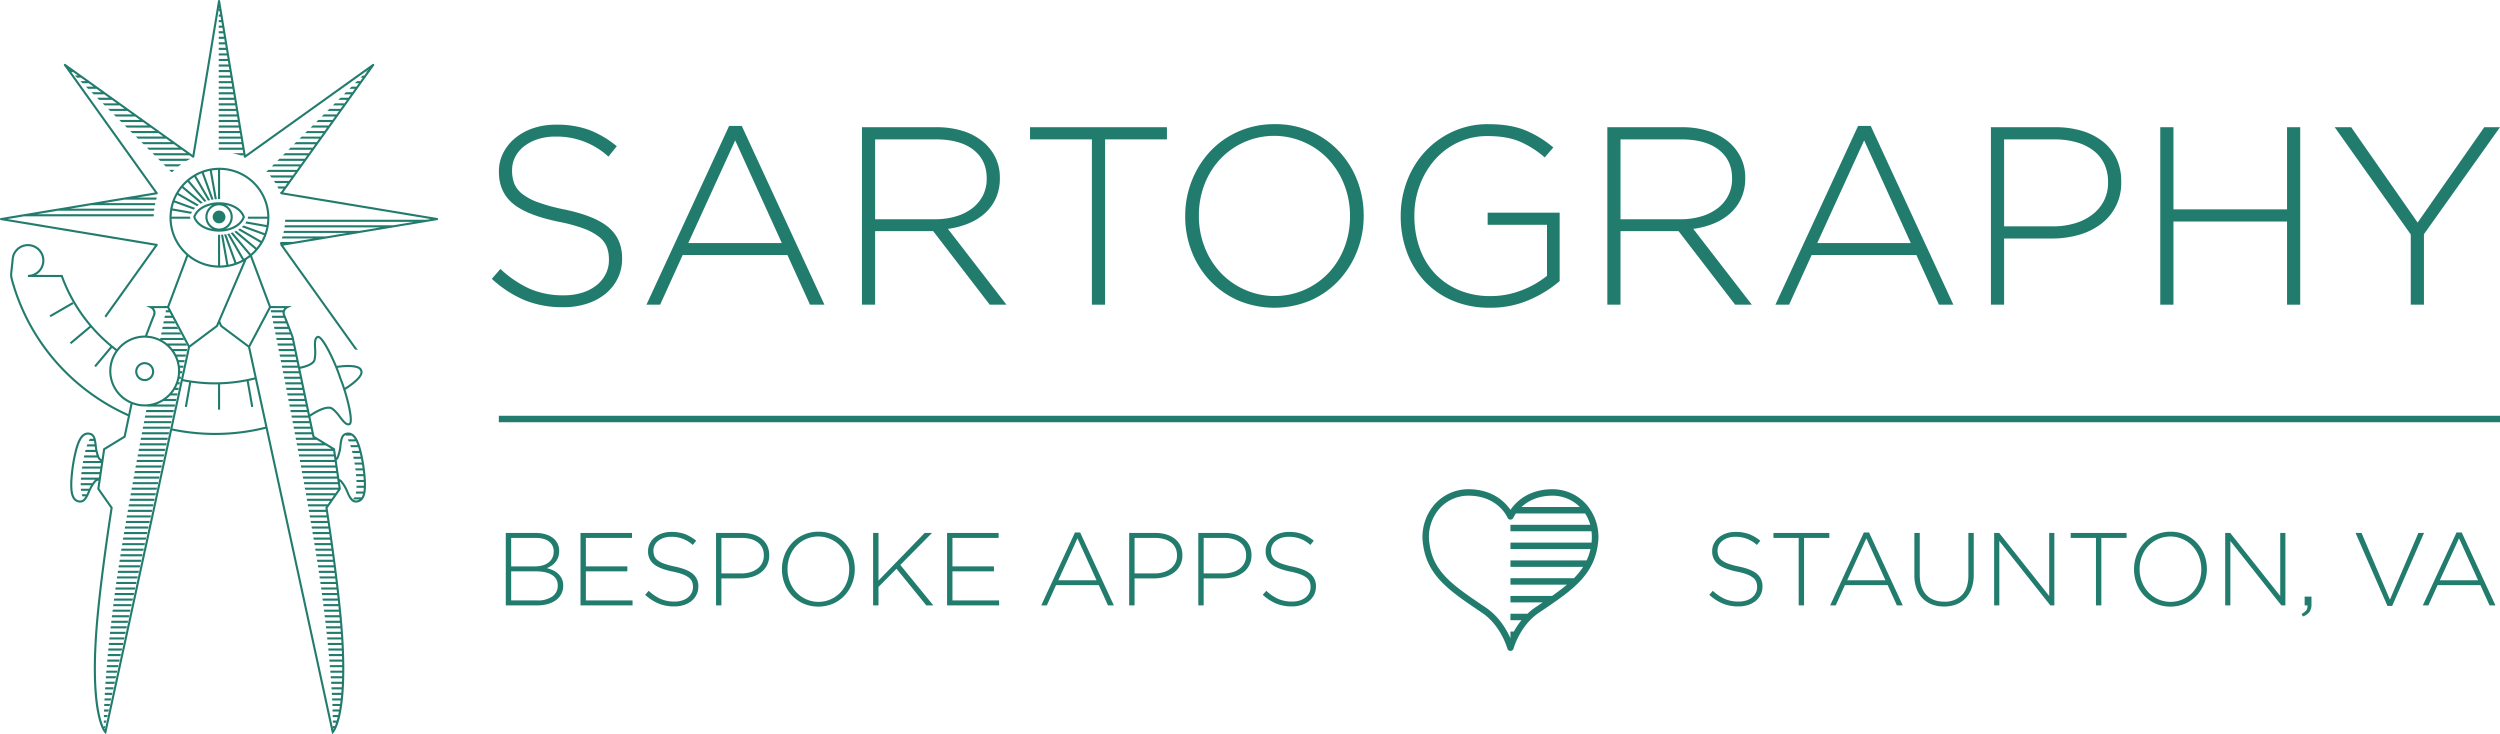 <svg xmlns="http://www.w3.org/2000/svg" xmlns:xlink="http://www.w3.org/1999/xlink" width="1225.763" height="360" viewBox="0 0 1225.763 360">
  <defs>
    <style>
      .e9586c85-21d3-4268-a320-f8d8cbe74634 {
        fill: none;
      }

      .ad356c6d-41ee-4e0e-8e6e-c766df544d10 {
        clip-path: url(#b32cd395-f338-490e-91cd-4eeaec07c31d);
      }

      .b2df3cf1-f136-477f-93d3-bf59cf2eb5cb {
        fill: #227c6d;
      }
    </style>
    <clipPath id="b32cd395-f338-490e-91cd-4eeaec07c31d" transform="translate(-17.119 -20)">
      <rect class="e9586c85-21d3-4268-a320-f8d8cbe74634" width="1260" height="400"/>
    </clipPath>
  </defs>
  <title>Asset 9</title>
  <g id="ba3b5123-e6c1-4027-83a9-eabf64e58bbc" data-name="Layer 2">
    <g id="fce76f6b-abe1-413f-9977-3f18f1eeb6fe" data-name="Logo">
      <g id="ae59b1c1-9ef2-4f55-a781-254edaf3ab6a" data-name="Logo Lockup">
        <g class="ad356c6d-41ee-4e0e-8e6e-c766df544d10">
          <g class="ad356c6d-41ee-4e0e-8e6e-c766df544d10">
            <path class="b2df3cf1-f136-477f-93d3-bf59cf2eb5cb" d="M231.5,126.897l-75.506-12.526,44.533-62.246a.517.517,0,0,0-.721-.722l-62.245,44.535-12.526-75.506a.517.517,0,0,0-1.02,0l-12.525,75.506-62.246-44.535a.517.517,0,0,0-.721.722l44.533,62.246-75.506,12.526a.517.517,0,0,0,0,1.019l75.506,12.525-24.684,34.502.701.796,25.307-35.372a.515.515,0,0,0-.334-.81l-73.251-12.151,8.125-1.347h63.566c.007-.346.011-.692.029-1.034H35.152l10.159-1.686h47.337c.036-.347.087-.689.135-1.033H51.544l10.158-1.686h31.359c.067-.346.141-.69.219-1.034H67.934l10.158-1.684h15.621c.098-.347.199-.693.309-1.035h-9.697l9.721-1.612a.517.517,0,0,0,.163-.072h.176l-.097-.041a.509.509,0,0,0,.092-.698l-42.314-59.144.064.065h.875l2.354,1.685h-1.544l1.034,1.034h1.955l2.356,1.685h-2.625l1.033,1.034h3.037l2.356,1.685h-3.707l1.034,1.034h4.117l2.355,1.685h-4.788l1.034,1.034h5.2l2.355,1.685h-5.87l1.034,1.034h6.28l2.356,1.685h-6.95l1.033,1.034h7.362l2.356,1.685h-8.032l1.034,1.034h8.443l2.355,1.685h-9.114l1.034,1.034h9.525l2.355,1.685H75.567l1.034,1.034h10.607l2.355,1.685H78.287l1.033,1.034h11.687l2.356,1.685H81.005l1.034,1.034h12.769l2.356,1.685h-13.44l1.034,1.033h13.85l2.356,1.686H86.443l1.034,1.034h14.932l2.355,1.685H89.162l1.034,1.034h16.014l2.354,1.684H91.881l1.034,1.035h17.094l1.554,1.111a.516.516,0,0,0,.811-.335l11.992-72.29v.82h.455l.279,1.686h-.734v1.033h.906l.279,1.685h-1.185v1.035h1.356l.281,1.684h-1.637v1.034h1.807l.281,1.685h-2.088v1.034h2.259l.279,1.686h-2.538v1.033h2.71l.279,1.685h-2.989v1.035h3.161l.279,1.684h-3.44v1.034h3.612l.279,1.685h-3.891v1.034h4.063l.28,1.686h-4.343v1.033h4.514l.28,1.685h-4.794v1.034h4.965l.28,1.685h-5.245v1.034h5.416l.279,1.685h-5.695v1.034h5.867l.279,1.685h-6.146v1.034h6.318l.279,1.685h-6.597v1.034h6.769l.28,1.685h-7.049v1.034h7.221l.279,1.685h-7.5v1.034h7.671l.28,1.685h-7.951v1.034h8.122l.28,1.685h-8.402v1.034h8.573l.279,1.685h-8.852v1.034h9.024l.28,1.685h-9.304v1.034h9.475l.28,1.685h-9.755v1.034h9.927l.279,1.685h-10.206v1.034h10.378l.279,1.685h-10.657v1.033h10.828l.28,1.686h-11.108v1.034h11.279l.28,1.685h-11.559v1.034h11.73l.28,1.684h-5.297a32.171,32.171,0,0,1,3.871,1.035h1.597l.129.776a.516.516,0,0,0,.811.335l60.387-43.203-.196.273h-.043l-1.034,1.034h.337l-1.205,1.685h-.817l-1.034,1.034h1.111l-1.205,1.685h-1.591l-1.034,1.034h1.884l-1.205,1.685h-2.364l-1.034,1.034h2.658l-1.205,1.685h-3.138l-1.034,1.034h3.432l-1.205,1.685h-3.912l-1.034,1.034h4.206l-1.206,1.685h-4.685l-1.033,1.034h4.978l-1.205,1.685h-5.459l-1.034,1.034h5.753l-1.205,1.685h-6.233l-1.034,1.034h6.527l-1.205,1.685h-7.006l-1.035,1.034h7.301l-1.206,1.685h-7.779l-1.034,1.034h8.073l-1.205,1.685h-8.554l-1.033,1.034h8.848l-1.206,1.685h-9.328l-1.034,1.033h9.622l-1.206,1.686h-10.1l-1.034,1.034h10.395l-1.206,1.685h-10.874l-1.034,1.034h11.169l-1.206,1.684h-11.649l-1.033,1.035h11.942l-1.206,1.685h-12.422l-1.033,1.033h12.716l-1.206,1.686h-13.195l-1.034,1.034h13.49l-1.206,1.685h-13.969l-.924.923-.11.111h14.263l-1.206,1.684h-11.319q.429.51.835,1.035h9.745l-1.206,1.685h-7.311c.23.34.451.686.668,1.033h5.904l-1.206,1.686h-3.715c.185.341.358.686.53,1.033h2.446l-1.207,1.686h-.462c.065.153.125.308.187.462a.501.501,0,0,0,.007.333.515.515,0,0,0,.392.311l73.25,12.151-2.032.337h-69.279q-.017.519-.049,1.034h63.095l-10.158,1.685h-53.087c-.04.346-.085.69-.136,1.034h46.989l-10.158,1.686h-37.127q-.106.517-.227,1.033h31.121l-10.159,1.686h-21.412q-.153.519-.325,1.033h15.505l-10.159,1.685h-5.959c-.137.348-.282.692-.432,1.034h.523a.507.507,0,0,0-.176.215.513.513,0,0,0,.058.499l36.483,50.994,1.423.214-36.583-51.134,75.506-12.525a.516.516,0,0,0,0-1.019m-180.127-72.566-.197-.273.383.273Zm73.028-29.908.124-.748.124.748Z" transform="translate(-17.119 -20)"/>
            <path class="b2df3cf1-f136-477f-93d3-bf59cf2eb5cb" d="M94.622,115.183h-.236l.203.084c.011-.028.022-.057.033-.084" transform="translate(-17.119 -20)"/>
            <path class="b2df3cf1-f136-477f-93d3-bf59cf2eb5cb" d="M98.353,101.588h6.225q.666-.535,1.362-1.034h-8.621Z" transform="translate(-17.119 -20)"/>
            <path class="b2df3cf1-f136-477f-93d3-bf59cf2eb5cb" d="M95.635,98.868h12.9c.625-.364,1.263-.711,1.914-1.033h-15.848Z" transform="translate(-17.119 -20)"/>
            <path class="b2df3cf1-f136-477f-93d3-bf59cf2eb5cb" d="M101.072,104.307h.52q.513-.529,1.05-1.034h-2.604Z" transform="translate(-17.119 -20)"/>
            <polygon class="b2df3cf1-f136-477f-93d3-bf59cf2eb5cb" points="13.701 135.284 13.701 135.284 13.68 135.284 13.701 135.284"/>
            <path class="b2df3cf1-f136-477f-93d3-bf59cf2eb5cb" d="M62.549,233.457l.015.013-.013-.013Z" transform="translate(-17.119 -20)"/>
            <path class="b2df3cf1-f136-477f-93d3-bf59cf2eb5cb" d="M195.953,249.73c-.042-.326-.085-.631-.129-.935l-.132-.89c-.049-.309-.096-.617-.153-.947-1.642-9.419-3.707-15.539-8.388-14.834-2.893.441-3.239,3.229-3.605,6.18a19.279,19.279,0,0,1-1.349,5.783,2.341,2.341,0,0,1-.2.294l-.654-4.462-10.056-6.143-1.994-9.488c2.747-1.879,8.296-5.042,10.509-3.449a19.248,19.248,0,0,1,3.554,3.881c1.524,1.983,2.972,3.867,4.59,3.867a2.126,2.126,0,0,0,.531-.068,1.27,1.27,0,0,0,.819-.716c1.111-2.221-.718-10.233-2.761-16.706,2.77-1.724,9.552-6.345,8.173-9.517l-.003-.004c-.012-.027-.025-.05-.039-.077l-.02-.087c-.98-3.323-9.157-2.503-12.376-2.047-2.59-6.275-6.334-13.592-8.609-14.581a1.274,1.274,0,0,0-1.088-.023c-1.713.816-1.604,3.431-1.486,6.199a19.263,19.263,0,0,1-.233,5.258c-.47,1.844-3.687,2.957-6.714,3.571l-3.096-14.727c-.03-.079-3-7.995-4.12-10.659a2.573,2.573,0,0,1,1.347-3.355l1.957-.974-10.321-.03-9.261-24.704c.459-.393.909-.801,1.343-1.231a24.495,24.495,0,0,0-17.202-41.864h-.07a24.495,24.495,0,0,0-17.369,41.766c.372.375.759.731,1.151,1.078l-9.355,24.955-10.356.03,1.993.975a2.599,2.599,0,0,1,1.346,3.354c-.945,2.247-3.199,8.21-3.915,10.123-.033-.001-.064-.005-.096-.005h-.05a17.35,17.35,0,0,0-13.638,6.639,79.185,79.185,0,0,1-26.522-36.008l-.123-.34-13.023-.034a8.066,8.066,0,1,0-11.432-10.022,7.829,7.829,0,0,0-.48,2.112l-.716,6.781a9.024,9.024,0,0,0,.235,3.261,102.379,102.379,0,0,0,36.436,54.575,104.26,104.26,0,0,0,21.004,12.563l-2.044,9.728-10.055,6.143-.776,5.291a2.724,2.724,0,0,1-1.03-1.121,19.308,19.308,0,0,1-1.349-5.784c-.365-2.95-.71-5.738-3.604-6.178-4.691-.728-6.746,5.413-8.387,14.834-.057.328-.105.636-.152.945l-.126.834c-.047.323-.094.645-.137.993-1.184,9.487-1.011,15.947,3.684,16.637a4.127,4.127,0,0,0,.612.047c2.452,0,3.519-2.385,4.642-4.901a19.285,19.285,0,0,1,2.981-5.137,2.712,2.712,0,0,1,1.344-.784l-.619,4.223,6.524,9.296c-.484,3.086-6.159,39.536-7.656,62.894-2.535,39.573,4.476,47.028,4.775,47.326l.67.666,32.349-148.911a103.179,103.179,0,0,0,20.751,2.188h.306a102.401,102.401,0,0,0,24.901-3.044l32.336,148.845.2.922.669-.666c.3-.298,7.311-7.753,4.775-47.326-1.497-23.358-7.171-59.808-7.656-62.894l6.525-9.296-.542-3.694a2.416,2.416,0,0,1,.316.253,19.284,19.284,0,0,1,2.981,5.137c1.122,2.516,2.188,4.901,4.641,4.901a4.117,4.117,0,0,0,.612-.047c4.696-.689,4.868-7.15,3.685-16.638m-2.284-47.937.094.21c.834,1.968-3.785,5.709-7.553,8.08-.607-1.851-1.218-3.537-1.768-4.867-.433-1.373-1.046-3.057-1.77-4.867,4.419-.604,10.377-.693,10.997,1.444m-21.814-5.32a19.913,19.913,0,0,0,.265-5.557c-.102-2.417-.198-4.7.898-5.222a.353.353,0,0,1,.23.038c1.718.746,5.308,7.38,7.98,13.793.069.164.136.327.202.491.794,1.935,1.498,3.835,2.034,5.532l.014.042c.68,1.645,1.361,3.554,1.994,5.546q.081.252.161.507c2.069,6.632,3.576,14.022,2.738,15.698-.024.047-.086.16-.153.177-1.164.309-2.567-1.509-4.042-3.428a19.956,19.956,0,0,0-3.77-4.09,3.68,3.68,0,0,0-2.196-.624c-3.044,0-7.128,2.461-9.148,3.818l-4.706-22.379c3.175-.636,6.875-1.891,7.499-4.342m-22.873-25.95.001.001-9.945,18.755-13.078-9.792-.872-2.035,12.922-30.135q.923-.599,1.792-1.283Zm-7.043,34.523a78.993,78.993,0,0,1-19.431,2.402h-.232a78.715,78.715,0,0,1-15.349-1.557l3.375-15.538,13.63-10.205.593-1.383.593,1.383,13.63,10.205Zm-40.669-77.79h9.259c-.031-.089-.071-.174-.1-.263a2.088,2.088,0,0,1-.072-.77H101.28a23.624,23.624,0,0,1,.268-3.01l.314.056.137.023.374.067.162.028.344.061.166.029,7.732,1.363a8.985,8.985,0,0,1,.506-.96l-8.085-1.426-.165-.029-.345-.06-.157-.028-.354-.062-.162-.029-.313-.055a23.137,23.137,0,0,1,.787-2.922l.304.11.142.052.344.125.15.055.334.122.156.056,8.155,2.968a10.854,10.854,0,0,1,.743-.829l-8.545-3.11-.158-.058-.332-.121-.145-.052-.351-.128-.143-.052-.303-.111a23.15,23.15,0,0,1,1.255-2.755l.292.169.133.077.315.181.128.074.319.185.135.078,8.306,4.795c.288-.233.588-.458.904-.672l-8.675-5.009-.135-.077-.32-.185-.123-.072-.339-.195-.112-.065-.293-.168a23.467,23.467,0,0,1,1.721-2.493l.267.225.104.087.296.248.099.083.294.247.11.092,8.006,6.718q.478-.275.989-.519l-8.328-6.987-.102-.087-.301-.252-.097-.081-.303-.255-.091-.076-.278-.233c.375-.431.749-.863,1.16-1.27.312-.312.649-.59.976-.882l.243.289.066.078.265.318.071.084.262.312.076.092,7.205,8.585q.502-.207,1.027-.384l-7.45-8.878-.075-.091-.263-.313-.068-.079-.263-.315-.072-.086-.254-.302a23.375,23.375,0,0,1,2.487-1.746l.208.36.037.065.224.387.043.075.213.367.049.087,5.914,10.243q.51-.147,1.038-.269l-6.07-10.513-.045-.078-.218-.377-.04-.069-.215-.373-.043-.075-.207-.36a23.101,23.101,0,0,1,2.745-1.314l.157.432.02.057.16.438.02.056.153.42.025.07,4.202,11.543c.342-.065.689-.118,1.04-.166l-4.272-11.736-.022-.058-.156-.431-.019-.051-.162-.444-.015-.044-.158-.433a23.26,23.26,0,0,1,2.935-.826l.086.485.006.035.085.479.005.031.083.473.006.037,2.19,12.415c.342-.036.685-.066,1.034-.085l-2.202-12.489-.005-.029-.085-.481-.004-.024-.091-.511v-.001l-.089-.503a23.755,23.755,0,0,1,3.04-.287v14.307c.172-.003.342-.015.516-.015s.345.012.517.015V103.292a23.402,23.402,0,0,1,23.109,22.931h-9.458a2.046,2.046,0,0,1-.072.77c-.028.089-.069.174-.1.263h9.634a23.565,23.565,0,0,1-.277,3.076l-.683-.12-.163-.029-.348-.061-.161-.028-.347-.061-.165-.03-8.08-1.425a9.308,9.308,0,0,1-.589.946l8.486,1.497.164.028.35.062.159.028.346.062.163.028.713.126a23.181,23.181,0,0,1-.821,2.979l-.662-.241-.159-.057-.326-.12-.147-.052-.339-.124-.158-.058-8.62-3.137a11.359,11.359,0,0,1-.825.799l9.092,3.31.154.055.341.125.142.051.332.121.158.058.666.242a23.172,23.172,0,0,1-1.31,2.797l-.624-.36-.133-.078-.312-.179-.129-.075-.321-.185-.135-.078-8.814-5.089q-.459.337-.96.641l9.257,5.343.133.077.322.186.128.074.313.181.132.076.608.351a23.191,23.191,0,0,1-1.77,2.525l-.55-.461-.098-.083-.299-.25-.098-.082-.298-.25-.098-.083-8.51-7.14q-.498.26-1.025.489l8.87,7.442.096.081.3.252.097.08.303.255.092.077.534.448c-.326.367-.641.74-.992,1.088-.324.322-.67.61-1.009.91-.063.056-.123.114-.187.168l-.446-.531-.101-.12-.232-.276-.332-.397-.065-.077-7.644-9.109q-.513.194-1.048.358l8.12,9.677.372.443.373.445.215.256c-.155.124-.318.234-.476.353-.274.206-.544.416-.825.609-.256.176-.517.341-.779.507-.149.094-.304.181-.456.272l-7.15-12.386c-.344.093-.696.174-1.051.247l7.314,12.669a23.379,23.379,0,0,1-2.8,1.265l-5.034-13.832c-.343.062-.689.118-1.042.161l5.103,14.017a23.266,23.266,0,0,1-2.967.778l-2.602-14.752q-.511.051-1.035.077l2.615,14.825a23.893,23.893,0,0,1-3.049.252V135.121c-.172.004-.343.016-.517.016s-.344-.012-.516-.016v15.061a23.311,23.311,0,0,1-12.3-3.932c-.273-.181-.54-.372-.805-.565q-.427-.312-.839-.644c-.114-.09-.23-.179-.343-.272-.141-.118-.277-.241-.415-.362-.138-.122-.28-.24-.416-.364a23.41,23.41,0,0,1-7.621-16.787m-1.202,43.267,9.268-24.723q.756.612,1.551,1.159c.258.177.52.347.783.513q.378.238.761.463a24.339,24.339,0,0,0,12.217,3.299h.072a24.352,24.352,0,0,0,11.777-3.012L124.525,176.14l-.281.656-.281.656-.872,2.035-13.079,9.792-9.944-18.755ZM74.639,192.597c.089-.128.188-.248.281-.373.112-.152.222-.306.34-.453a16.321,16.321,0,0,1,12.634-6.208c.059-.001.115-.009.172-.009h.047c.105.001.205.014.309.017.172.003.343.016.515.026a16.194,16.194,0,0,1,8.351,2.807,16.362,16.362,0,0,1,1.346,1.034c.352.299.699.606,1.029.938.238.24.452.495.673.746q.443.502.839,1.035a16.216,16.216,0,0,1,1.106,1.684c.193.339.37.684.537,1.034a16.042,16.042,0,0,1,.692,1.686c.117.341.227.684.322,1.033a16.455,16.455,0,0,1,.361,1.686c.055.342.116.685.15,1.033.051.542.078,1.089.077,1.639,0,.016-.003.031-.003.046-.002.349-.032.691-.055,1.035a16.097,16.097,0,0,1-.203,1.684c-.031.181-.05.366-.087.545-.034.166-.088.325-.127.489l-.01.035q-.059.24-.123.475c-.11.399-.236.789-.375,1.175-.126.349-.254.697-.402,1.034a16.468,16.468,0,0,1-.871,1.686c-.206.351-.417.699-.649,1.033a16.393,16.393,0,0,1-1.354,1.685q-.489.54-1.025,1.035a16.416,16.416,0,0,1-11.069,4.35h-.048a16.36,16.36,0,0,1-5.718-1.059c-.162-.062-.329-.111-.489-.177-.163-.068-.32-.151-.481-.224a16.321,16.321,0,0,1-6.692-24.202M59.435,210.666a101.339,101.339,0,0,1-36.069-54.018,8.043,8.043,0,0,1-.207-2.891l.717-6.78a6.796,6.796,0,0,1,.413-1.838,7,7,0,0,1,6.532-4.431c.188,0,.377.007.566.022a7.085,7.085,0,0,1,6.46,6.826,7.029,7.029,0,0,1-7.027,7.211H30.8l-.003,1.034h.005l16.256.043a79.845,79.845,0,0,0,13.959,23.981l-9.673,8.116c.229.258.456.517.687.773l9.666-8.111a80.722,80.722,0,0,0,9.528,9.322l-7.905,9.421c.269.216.534.436.806.648l7.9-9.415c.589.476,1.182.946,1.784,1.404a17.364,17.364,0,0,0,7.302,25.856l-1.086,5.172a103.147,103.147,0,0,1-20.591-12.345m6.183,43.51H56.843c-.026.351-.05.696-.07,1.033h7.098a3.286,3.286,0,0,0-.574.48,12.041,12.041,0,0,0-.94,1.206H56.704c-.009.352-.014.699-.011,1.034h5.022c-.326.559-.626,1.123-.894,1.685H56.756c.025.359.058.703.1,1.034h3.487c-.066.147-.138.302-.203.446-.2.447-.386.854-.57,1.238H57.176a7.643,7.643,0,0,0,.36,1.035h1.499c-.813,1.443-1.643,2.188-3.055,1.98-3.306-.485-4.119-4.973-2.807-15.486.043-.34.088-.657.134-.974l.124-.824c.046-.301.093-.602.149-.924,1.721-9.869,3.681-14.031,6.683-14.031a3.461,3.461,0,0,1,.531.042,2.523,2.523,0,0,1,2.124,1.993H61.179c-.192.316-.377.663-.555,1.034h2.564c.1.5.185,1.067.265,1.685H59.925q-.181.495-.353,1.034h4.014c.069.548.145,1.111.241,1.684h-4.75c-.09.334-.176.683-.262,1.035h5.21a15.566,15.566,0,0,0,.461,1.685H58.428c-.072.337-.144.683-.214,1.033h6.671c.028.064.051.129.081.192a3.624,3.624,0,0,0,1.341,1.494H57.89c-.062.342-.126.678-.187,1.031l-.001.003h8.96l-.247,1.685H57.438c-.049.338-.096.673-.142,1.034h8.967l-.247,1.684H57.097c-.039.354-.071.693-.105,1.035h8.873Zm35.045-24.316-.118.544-.102.465L68.551,377.679c-.101-.18-.212-.391-.331-.633h.273l.225-1.034h-.705c.001.217.003.415.005.606-1.866-4.125-5.172-15.755-3.327-44.542,1.554-24.237,7.616-62.623,7.678-63.007l.032-.207-6.528-9.3.604-4.119.034-.234.041-.274.002-.018.071-.481.038-.26.247-1.685.151-1.035.247-1.684.152-1.034.247-1.685.052-.35.072-.498.002-.007.075-.517.753-5.132,10.023-6.124,2.086-9.932.104-.492.114-.547,1.1-5.234a17.365,17.365,0,0,0,5.929,1.073h.05c.376,0,.743-.033,1.113-.056-.006.036-.014.073-.021.109h13.594l.224-1.034H93.769a17.29,17.29,0,0,0,3.506-1.685h6.068l.225-1.034H98.752a17.6,17.6,0,0,0,1.863-1.684h3.319l.225-1.035H101.54a17.44,17.44,0,0,0,1.202-1.685h1.783l.225-1.033h-1.385a17.158,17.158,0,0,0,.791-1.686h.96l.225-1.034h-.803c.104-.313.195-.63.283-.95q.065-.237.123-.474c.022-.088.048-.173.067-.261h.696l.026-.123.198-.911h-.726q.135-.831.19-1.684h.902l.224-1.035h-1.07c0-.014.002-.028.002-.042.002-.552-.027-1.099-.075-1.643h1.509l.225-1.033h-1.876q-.129-.855-.34-1.686h2.582l.225-1.033h-3.098a16.919,16.919,0,0,0-.645-1.686h4.109l.225-1.034h-4.82a17.226,17.226,0,0,0-1.016-1.684h6.202l.225-1.035h-7.19a17.83,17.83,0,0,0-1.299-1.474c-.074-.074-.156-.138-.23-.21h8.624l-.549-1.034H99.013a17.301,17.301,0,0,0-2.491-1.686h10.837l-.535-1.033H95.76c-.04.193-.079.391-.118.585a17.238,17.238,0,0,0-6.35-1.689c.798-2.116,2.892-7.646,3.788-9.777a3.346,3.346,0,0,0-.579-3.707l6.69-.019.536,1.011h-1.22c-.063.306-.134.654-.211,1.034h1.98l.894,1.686H97.953c-.068.328-.137.673-.21,1.033h3.975l7.576,14.287-3.376,15.54-.117.534-.102.475Zm21.847,2.383h-.304a102.052,102.052,0,0,1-20.533-2.165l5.035-23.178q1.562.317,3.14.571l-2.109,11.958c.34.06.68.114,1.021.169l2.112-11.981a79.802,79.802,0,0,0,11.402.864c.579.001,1.156-.011,1.735-.022v12.405c.172.001.343.005.516.005s.345-.004.517-.005V208.436a80.739,80.739,0,0,0,13.022-1.471l2.228,12.633c.34-.055.679-.109,1.019-.169l-2.233-12.666c1.031-.217,2.057-.458,3.079-.716l5.035,23.178a101.312,101.312,0,0,1-24.682,3.018M180.5,377.679l-.138-.633h.469c-.119.242-.23.453-.331.633M166.739,260.13h16.039l-1.183,1.686H167.039c.06.344.122.689.182,1.034H180.87l-1.184,1.685H167.519l.182,1.034h11.26l-1.183,1.684h-9.782c.06.345.121.691.181,1.034h8.875l-.403.575.032.207c.005.032.057.357.142.904h-8.354c.06.344.121.689.18,1.033h8.334c.073.48.16,1.047.258,1.686h-8.302c.059.344.119.69.178,1.034h8.28c.079.525.163,1.083.253,1.684h-8.246c.059.345.118.691.177,1.035h8.223q.12.807.248,1.684h-8.187c.059.345.117.691.175,1.034h8.165c.08.546.161,1.106.245,1.685h-8.129c.058.345.116.691.173,1.034h8.104c.079.55.161,1.111.242,1.686h-8.068c.057.344.114.69.171,1.033h8.044c.078.551.157,1.116.237,1.685h-8.006c.056.345.114.692.168,1.035h7.983q.116.83.233,1.684h-7.943c.055.345.111.692.166,1.034h7.919c.077.558.153,1.116.23,1.685h-7.881c.053.345.11.692.164,1.034h7.856c.075.558.15,1.117.226,1.686h-7.82c.054.343.109.691.161,1.033h7.795q.111.837.221,1.685h-7.757c.053.346.106.692.158,1.035h7.734q.108.837.216,1.684h-7.696c.052.347.103.691.154,1.034h7.672q.108.84.212,1.685h-7.635c.051.349.1.689.15,1.034h7.613q.105.842.206,1.686h-7.576c.049.347.097.689.146,1.033h7.555q.102.842.201,1.685h-7.521c.048.347.096.692.142,1.034h7.501q.098.843.193,1.685h-7.467c.046.345.093.695.138,1.034h7.447c.064.563.125,1.123.188,1.685h-7.418c.045.347.089.69.133,1.034h7.399c.06.564.12,1.124.179,1.685h-7.362c.045.351.085.686.129,1.034h7.343c.059.564.114,1.125.171,1.685h-7.306c.043.343.087.695.129,1.034h7.281c.056.566.109,1.125.162,1.685h-7.24c.041.348.082.69.123,1.034h7.215c.053.566.103,1.126.152,1.685h-7.167c.042.35.08.687.12,1.034h7.138q.072.849.141,1.685h-7.086c.038.342.08.695.118,1.034h7.05c.044.565.089,1.132.129,1.685H177.21c.038.346.075.691.113,1.034h6.951c.028.418.06.841.086,1.252.009.147.017.287.025.433h-6.88c.037.351.072.688.108,1.033h6.834c.033.566.067,1.134.097,1.686h-6.755c.035.347.07.691.105,1.034h6.7c.029.565.058,1.134.082,1.685h-6.615c.034.342.071.696.103,1.034h6.553c.022.565.044,1.135.063,1.684h-6.456c.032.346.065.695.098,1.035h6.386c.017.567.033,1.134.044,1.685h-6.277q.046.522.093,1.033h6.202c.01.571.017,1.134.021,1.686h-6.076c.029.35.058.689.086,1.034h5.996q.003.857-.002,1.685h-5.854c.028.352.054.688.081,1.034h5.767c-.006.574-.017,1.132-.029,1.684h-5.606c.026.354.05.689.075,1.035h5.508c-.016.571-.033,1.137-.053,1.685h-5.332c.024.353.047.689.069,1.033h5.217q-.039.863-.086,1.686h-5.018c.022.351.042.691.064,1.033h4.894q-.059.866-.123,1.686h-4.67c.02.348.04.695.058,1.034h4.523q-.078.867-.163,1.684h-4.271c.018.347.036.7.052,1.035h4.103q-.101.873-.213,1.684h-3.814c.016.357.028.692.042,1.034h3.625q-.132.88-.273,1.686h-3.291c.013.349.025.701.035,1.033h3.067q-.17.892-.349,1.686h-2.672c.007.354.015.703.022,1.034h2.407q-.227.912-.455,1.684h-1.927c.004.362.007.708.009,1.034h1.597c-.214.648-.422,1.206-.619,1.685h-.978c-.002.285-.004.538-.007.778L148.414,229.978l-.113-.517-.108-.496-5.033-23.172-.113-.517-.106-.49-3.184-14.657,10.102-19.051,6.692.019a3.705,3.705,0,0,0-.63.992h-6.1c.063.306.134.654.211,1.034h5.633a3.679,3.679,0,0,0,.305,1.681l.002.005h-5.597c.067.328.136.673.211,1.033h5.809c.201.503.426,1.071.666,1.686h-6.135c.068.332.138.68.209,1.034h6.328c.215.555.434,1.123.649,1.684h-6.636c.068.335.138.685.208,1.035h6.824c.229.599.445,1.168.641,1.684h-7.126c.069.339.137.685.207,1.034h7.312c.311.822.51,1.35.512,1.351l.071.335h-7.557c.068.342.137.682.207,1.033h7.568l.353,1.686h-7.584c.067.339.137.686.206,1.034h7.596l.353,1.684h-7.614c.068.343.137.686.206,1.035h7.626l.354,1.684h-7.646l.205,1.034h7.658l.354,1.686h-7.679c.068.34.136.688.204,1.033h7.693l.353,1.686h-7.714c.065.326.129.656.195.987.003.016.006.031.008.046h7.729l.035.168.109.521.209.996h-7.751c.068.344.135.686.204,1.035h7.765l.355,1.684h-7.79c.067.345.133.686.202,1.034h7.805l.354,1.685h-7.831c.067.344.134.687.201,1.034h7.847l.354,1.686h-7.873c.067.342.134.688.2,1.033h7.89l.355,1.685h-7.917c.066.342.132.69.2,1.035h7.933l.355,1.684h-7.963c.065.342.133.69.199,1.034h7.981l.354,1.685H158.97c.066.343.132.689.199,1.034h8.029l.354,1.686h-8.06c.065.342.132.688.197,1.033h8.08l.355,1.685h-8.113c.066.343.131.689.197,1.034h8.133l.033.158.321,1.527h-8.166c.065.344.131.69.195,1.034h8.188l.354,1.685h-8.222c.065.344.131.689.195,1.034h8.244l.355,1.685h-8.281c.065.343.13.689.195,1.034h8.302l.267,1.265.045.219.328.201h-8.626q.098.516.193,1.034h10.125l2.759,1.685H162.577c.064.344.129.69.192,1.034h14.069l2.757,1.685H163.084c.063.344.128.689.191,1.034H180.47l.248,1.685h-17.13l.19,1.034h17.091l.212,1.445.035.24H164.089c.063.344.127.689.189,1.033h16.989l.247,1.686H164.588c.062.344.126.689.188,1.033h16.891l.247,1.686h-16.83l.187,1.034h16.794l.247,1.685H165.577q.093.516.186,1.034h16.701l.048.334.081.548.118.802H166.067c.024.133.048.266.071.398q.059.32.115.636h16.609l.247,1.686H166.554c.062.345.123.689.185,1.033m25.38,5.215a2.314,2.314,0,0,1-1.897-.477h3.166a3.133,3.133,0,0,1-1.269.477m3.37-6.164a17.737,17.737,0,0,1-.181,1.81h-3.577c-.055.363-.119.709-.196,1.034h3.571a6.171,6.171,0,0,1-.726,1.81h-3.5a4.271,4.271,0,0,1-.717.976,10.873,10.873,0,0,1-2.204-3.719,20.045,20.045,0,0,0-3.156-5.405,3.447,3.447,0,0,0-1.275-.86l-1.335-9.108a3.451,3.451,0,0,0,.942-1.196,20.086,20.086,0,0,0,1.437-6.092c.346-2.793.64-4.525,2.088-5.108v.26h2.787a5.346,5.346,0,0,1,1.653,1.81h-3.506c.182.318.357.665.527,1.034h3.529a18.791,18.791,0,0,1,.741,1.811h-3.546c.116.331.227.676.336,1.034h3.555c.173.557.342,1.169.508,1.809h-3.56c.086.339.173.678.256,1.035h3.564c.136.572.27,1.178.402,1.81h-3.569c.069.337.137.684.206,1.033h3.573c.113.58.226,1.185.337,1.811h-3.575c.016.095.034.182.05.277.045.262.085.511.124.757h3.577c.012.085.028.175.042.259l.13.878c.032.219.062.446.092.674h-3.579c.008.06.017.117.025.179.036.291.067.57.1.854h3.579q.113.939.198,1.81h-3.581c.036.35.069.697.098,1.035h3.582c.055.632.097,1.232.13,1.809h-3.582c.021.351.04.7.053,1.034h3.577c.023.639.033,1.245.026,1.811h-3.585c-.005.354-.013.701-.03,1.034Z" transform="translate(-17.119 -20)"/>
            <path class="b2df3cf1-f136-477f-93d3-bf59cf2eb5cb" d="M103.135,178.562l-.535-1.034h-5.199c-.068.332-.138.68-.209,1.034h5.943Z" transform="translate(-17.119 -20)"/>
            <path class="b2df3cf1-f136-477f-93d3-bf59cf2eb5cb" d="M104.544,181.281l-.536-1.034h-7.155c-.068.335-.139.684-.209,1.034h7.9Z" transform="translate(-17.119 -20)"/>
            <path class="b2df3cf1-f136-477f-93d3-bf59cf2eb5cb" d="M105.358,182.965h-9.054c-.067.339-.136.685-.207,1.034h9.854l-.535-1.034Z" transform="translate(-17.119 -20)"/>
            <path class="b2df3cf1-f136-477f-93d3-bf59cf2eb5cb" d="M88.836,221.032c-.065.343-.132.688-.197,1.033h13.523l.226-1.033H88.836Z" transform="translate(-17.119 -20)"/>
            <path class="b2df3cf1-f136-477f-93d3-bf59cf2eb5cb" d="M88.316,223.75q-.098.514-.196,1.033h13.452l.224-1.033h-13.48Z" transform="translate(-17.119 -20)"/>
            <path class="b2df3cf1-f136-477f-93d3-bf59cf2eb5cb" d="M88.657,226.469H87.8q-.027.132-.051.264c-.029.157-.06.314-.089.471-.02.1-.038.2-.057.299h13.378l.225-1.034H88.657Z" transform="translate(-17.119 -20)"/>
            <path class="b2df3cf1-f136-477f-93d3-bf59cf2eb5cb" d="M97.79,229.188H87.284c-.065.344-.131.689-.195,1.034h13.302l.087-.405.137-.629h-2.825Z" transform="translate(-17.119 -20)"/>
            <path class="b2df3cf1-f136-477f-93d3-bf59cf2eb5cb" d="M86.77,231.907c-.064.344-.13.689-.194,1.034h13.223l.225-1.034H86.77Z" transform="translate(-17.119 -20)"/>
            <path class="b2df3cf1-f136-477f-93d3-bf59cf2eb5cb" d="M86.26,234.626q-.096.516-.193,1.033h13.142l.225-1.033H86.26Z" transform="translate(-17.119 -20)"/>
            <path class="b2df3cf1-f136-477f-93d3-bf59cf2eb5cb" d="M85.751,237.345q-.096.516-.192,1.034h13.059l.225-1.034H85.751Z" transform="translate(-17.119 -20)"/>
            <path class="b2df3cf1-f136-477f-93d3-bf59cf2eb5cb" d="M85.244,240.064q-.095.516-.191,1.034h12.974l.225-1.034H85.244Z" transform="translate(-17.119 -20)"/>
            <polygon class="b2df3cf1-f136-477f-93d3-bf59cf2eb5cb" points="67.621 222.782 67.431 223.816 80.296 223.816 80.317 223.816 80.542 222.782 80.52 222.782 67.621 222.782"/>
            <path class="b2df3cf1-f136-477f-93d3-bf59cf2eb5cb" d="M84.239,245.502c-.063.344-.127.688-.189,1.033H96.846l.225-1.033H84.239Z" transform="translate(-17.119 -20)"/>
            <path class="b2df3cf1-f136-477f-93d3-bf59cf2eb5cb" d="M83.74,248.221c-.062.344-.126.689-.188,1.033H96.256l.224-1.033H83.74Z" transform="translate(-17.119 -20)"/>
            <polygon class="b2df3cf1-f136-477f-93d3-bf59cf2eb5cb" points="66.125 230.94 65.938 231.974 78.525 231.974 78.546 231.974 78.771 230.94 78.75 230.94 66.125 230.94"/>
            <path class="b2df3cf1-f136-477f-93d3-bf59cf2eb5cb" d="M82.751,253.658q-.093.517-.187,1.034h12.51l.225-1.034H82.751Z" transform="translate(-17.119 -20)"/>
            <path class="b2df3cf1-f136-477f-93d3-bf59cf2eb5cb" d="M82.26,256.377q-.093.518-.186,1.034h12.409l.224-1.034H82.26Z" transform="translate(-17.119 -20)"/>
            <path class="b2df3cf1-f136-477f-93d3-bf59cf2eb5cb" d="M83.723,259.097h-1.95c-.03.172-.062.345-.092.517l-.093.516h12.305l.224-1.033H83.723Z" transform="translate(-17.119 -20)"/>
            <path class="b2df3cf1-f136-477f-93d3-bf59cf2eb5cb" d="M81.29,261.816q-.093.517-.184,1.034h12.196l.224-1.034H81.29Z" transform="translate(-17.119 -20)"/>
            <path class="b2df3cf1-f136-477f-93d3-bf59cf2eb5cb" d="M80.809,264.534c-.062.345-.122.689-.183,1.034h12.085l.225-1.034H80.809Z" transform="translate(-17.119 -20)"/>
            <path class="b2df3cf1-f136-477f-93d3-bf59cf2eb5cb" d="M80.332,267.253q-.091.517-.181,1.034h11.97l.225-1.034H80.332Z" transform="translate(-17.119 -20)"/>
            <path class="b2df3cf1-f136-477f-93d3-bf59cf2eb5cb" d="M79.858,269.973q-.09.516-.18,1.033h11.852l.224-1.033H79.858Z" transform="translate(-17.119 -20)"/>
            <path class="b2df3cf1-f136-477f-93d3-bf59cf2eb5cb" d="M79.388,272.692q-.089.518-.178,1.034h11.729l.224-1.034H79.388Z" transform="translate(-17.119 -20)"/>
            <path class="b2df3cf1-f136-477f-93d3-bf59cf2eb5cb" d="M78.924,275.411q-.089.517-.176,1.034h11.601l.224-1.034H78.924Z" transform="translate(-17.119 -20)"/>
            <path class="b2df3cf1-f136-477f-93d3-bf59cf2eb5cb" d="M78.463,278.129q-.089.518-.175,1.034h11.47l.225-1.034h-11.52Z" transform="translate(-17.119 -20)"/>
            <path class="b2df3cf1-f136-477f-93d3-bf59cf2eb5cb" d="M78.007,280.848c-.058.345-.115.691-.173,1.034h11.333l.226-1.034H78.007Z" transform="translate(-17.119 -20)"/>
            <path class="b2df3cf1-f136-477f-93d3-bf59cf2eb5cb" d="M77.555,283.568c-.057.345-.114.69-.171,1.033h11.192l.225-1.033H77.555Z" transform="translate(-17.119 -20)"/>
            <path class="b2df3cf1-f136-477f-93d3-bf59cf2eb5cb" d="M77.109,286.286c-.056.345-.112.691-.168,1.034h11.045l.225-1.034H77.109Z" transform="translate(-17.119 -20)"/>
            <path class="b2df3cf1-f136-477f-93d3-bf59cf2eb5cb" d="M76.67,289.005c-.056.345-.112.691-.167,1.034h10.893l.224-1.034h-10.95Z" transform="translate(-17.119 -20)"/>
            <path class="b2df3cf1-f136-477f-93d3-bf59cf2eb5cb" d="M76.236,291.724c-.055.345-.11.692-.164,1.034h10.732l.225-1.034H76.236Z" transform="translate(-17.119 -20)"/>
            <path class="b2df3cf1-f136-477f-93d3-bf59cf2eb5cb" d="M75.808,294.444c-.054.344-.108.691-.161,1.033h10.566l.225-1.033h-10.63Z" transform="translate(-17.119 -20)"/>
            <path class="b2df3cf1-f136-477f-93d3-bf59cf2eb5cb" d="M75.388,297.162q-.08.519-.157,1.034h10.391l.225-1.034H75.388Z" transform="translate(-17.119 -20)"/>
            <path class="b2df3cf1-f136-477f-93d3-bf59cf2eb5cb" d="M74.977,299.881c-.053.347-.104.69-.154,1.034h10.209l.224-1.034H74.977Z" transform="translate(-17.119 -20)"/>
            <path class="b2df3cf1-f136-477f-93d3-bf59cf2eb5cb" d="M74.574,302.6c-.051.349-.101.689-.15,1.034h10.017l.225-1.034H74.574Z" transform="translate(-17.119 -20)"/>
            <path class="b2df3cf1-f136-477f-93d3-bf59cf2eb5cb" d="M74.181,305.32c-.05.348-.098.689-.146,1.033h9.816l.225-1.033h-9.895Z" transform="translate(-17.119 -20)"/>
            <path class="b2df3cf1-f136-477f-93d3-bf59cf2eb5cb" d="M73.799,308.038q-.072.52-.142,1.033h9.603l.225-1.033h-9.686Z" transform="translate(-17.119 -20)"/>
            <path class="b2df3cf1-f136-477f-93d3-bf59cf2eb5cb" d="M73.43,310.757c-.046.345-.093.694-.137,1.034h9.376l.225-1.034h-9.464Z" transform="translate(-17.119 -20)"/>
            <path class="b2df3cf1-f136-477f-93d3-bf59cf2eb5cb" d="M73.076,313.476c-.044.347-.089.69-.133,1.034h9.136l.225-1.034h-9.228Z" transform="translate(-17.119 -20)"/>
            <path class="b2df3cf1-f136-477f-93d3-bf59cf2eb5cb" d="M72.726,316.195c-.044.352-.085.687-.128,1.034h8.89l.224-1.034h-8.986Z" transform="translate(-17.119 -20)"/>
            <path class="b2df3cf1-f136-477f-93d3-bf59cf2eb5cb" d="M72.389,318.914c-.043.343-.087.694-.129,1.033h8.638l.223-1.033h-8.732Z" transform="translate(-17.119 -20)"/>
            <path class="b2df3cf1-f136-477f-93d3-bf59cf2eb5cb" d="M72.057,321.633c-.041.348-.082.689-.123,1.034h8.372l.225-1.034h-8.474Z" transform="translate(-17.119 -20)"/>
            <path class="b2df3cf1-f136-477f-93d3-bf59cf2eb5cb" d="M71.734,324.352c-.041.35-.079.687-.119,1.034h8.101l.225-1.034h-8.207Z" transform="translate(-17.119 -20)"/>
            <path class="b2df3cf1-f136-477f-93d3-bf59cf2eb5cb" d="M71.423,327.071c-.039.343-.08.695-.118,1.034h7.821l.225-1.034h-7.928Z" transform="translate(-17.119 -20)"/>
            <path class="b2df3cf1-f136-477f-93d3-bf59cf2eb5cb" d="M71.118,329.79q-.057.519-.112,1.033h7.529l.225-1.033h-7.642Z" transform="translate(-17.119 -20)"/>
            <path class="b2df3cf1-f136-477f-93d3-bf59cf2eb5cb" d="M70.823,332.509c-.037.351-.071.687-.108,1.033h7.229l.225-1.033H70.823Z" transform="translate(-17.119 -20)"/>
            <path class="b2df3cf1-f136-477f-93d3-bf59cf2eb5cb" d="M70.539,335.228c-.035.347-.07.691-.105,1.034h6.919l.225-1.034h-7.039Z" transform="translate(-17.119 -20)"/>
            <path class="b2df3cf1-f136-477f-93d3-bf59cf2eb5cb" d="M70.266,337.947c-.034.343-.07.696-.103,1.034h6.599l.225-1.034h-6.721Z" transform="translate(-17.119 -20)"/>
            <path class="b2df3cf1-f136-477f-93d3-bf59cf2eb5cb" d="M70.004,340.665c-.032.346-.065.694-.098,1.034h6.266l.225-1.034h-6.393Z" transform="translate(-17.119 -20)"/>
            <path class="b2df3cf1-f136-477f-93d3-bf59cf2eb5cb" d="M69.753,343.385c-.031.348-.062.691-.093,1.033h5.922l.225-1.033h-6.054Z" transform="translate(-17.119 -20)"/>
            <path class="b2df3cf1-f136-477f-93d3-bf59cf2eb5cb" d="M69.513,346.104c-.03.351-.058.689-.087,1.034h5.565l.224-1.034h-5.702Z" transform="translate(-17.119 -20)"/>
            <path class="b2df3cf1-f136-477f-93d3-bf59cf2eb5cb" d="M69.287,348.823c-.028.353-.054.688-.081,1.034h5.194l.225-1.034h-5.338Z" transform="translate(-17.119 -20)"/>
            <path class="b2df3cf1-f136-477f-93d3-bf59cf2eb5cb" d="M69.074,351.541c-.026.354-.05.688-.075,1.034h4.81l.225-1.034h-4.96Z" transform="translate(-17.119 -20)"/>
            <path class="b2df3cf1-f136-477f-93d3-bf59cf2eb5cb" d="M68.877,354.261c-.025.353-.047.688-.07,1.033h4.412l.224-1.033h-4.566Z" transform="translate(-17.119 -20)"/>
            <path class="b2df3cf1-f136-477f-93d3-bf59cf2eb5cb" d="M68.694,356.98c-.022.352-.043.691-.064,1.033h3.998l.224-1.033h-4.158Z" transform="translate(-17.119 -20)"/>
            <path class="b2df3cf1-f136-477f-93d3-bf59cf2eb5cb" d="M68.529,359.699c-.02.349-.04.695-.059,1.034h3.567l.225-1.034H68.529Z" transform="translate(-17.119 -20)"/>
            <path class="b2df3cf1-f136-477f-93d3-bf59cf2eb5cb" d="M68.382,362.417c-.017.347-.035.699-.052,1.034h3.117l.224-1.034h-3.289Z" transform="translate(-17.119 -20)"/>
            <path class="b2df3cf1-f136-477f-93d3-bf59cf2eb5cb" d="M68.254,365.136c-.015.356-.028.692-.042,1.034h2.645l.224-1.034h-2.827Z" transform="translate(-17.119 -20)"/>
            <path class="b2df3cf1-f136-477f-93d3-bf59cf2eb5cb" d="M68.15,367.856c-.012.35-.024.701-.034,1.033h2.149l.225-1.033h-2.34Z" transform="translate(-17.119 -20)"/>
            <path class="b2df3cf1-f136-477f-93d3-bf59cf2eb5cb" d="M68.071,370.575c-.009.354-.017.703-.023,1.034h1.627l.224-1.034H68.071Z" transform="translate(-17.119 -20)"/>
            <path class="b2df3cf1-f136-477f-93d3-bf59cf2eb5cb" d="M68.023,373.293c-.005.361-.008.708-.01,1.034h1.071l.224-1.034h-1.285Z" transform="translate(-17.119 -20)"/>
            <path class="b2df3cf1-f136-477f-93d3-bf59cf2eb5cb" d="M84.343,204.977a4.851,4.851,0,0,0,.418.507,4.645,4.645,0,0,0,3.291,1.378h.014a4.661,4.661,0,0,0,4.575-3.83c.021-.109.023-.223.035-.336a4.218,4.218,0,0,0,.05-.48v-.002c0-.074-.018-.143-.022-.216-.005-.141-.022-.278-.04-.415a4.653,4.653,0,0,0-4.586-4.041h-.013a4.339,4.339,0,0,0-2.29.623c-.063.035-.13.063-.192.102a4.664,4.664,0,0,0-.426.322c-.026.02-.052.042-.078.063-.098.084-.207.154-.299.245-.026.026-.042.056-.067.081a4.571,4.571,0,0,0-.764,5.361,4.736,4.736,0,0,0,.394.638m.132-3.143a3.531,3.531,0,0,1,.16-.76,3.592,3.592,0,0,1,.818-1.376c.02-.021.035-.047.055-.067.056-.055.12-.095.178-.146a3.698,3.698,0,0,1,.379-.308l.023-.013a3.582,3.582,0,0,1,1.977-.588h.011a3.62,3.62,0,0,1,3.421,2.507,3.575,3.575,0,0,1,.153.697,3.848,3.848,0,0,1,.043.433c0,.025-.008.049-.008.074a3.626,3.626,0,0,1-3.619,3.541h-.011a3.674,3.674,0,0,1-3.616-3.636c.001-.122.024-.238.036-.358" transform="translate(-17.119 -20)"/>
            <path class="b2df3cf1-f136-477f-93d3-bf59cf2eb5cb" d="M52.666,168.1l-11.268,6.506c.182.293.363.587.548.878l11.279-6.512c-.188-.29-.375-.579-.559-.872" transform="translate(-17.119 -20)"/>
            <path class="b2df3cf1-f136-477f-93d3-bf59cf2eb5cb" d="M112.186,127.256c1.605,3.649,6.292,6.165,11.822,6.315.172.005.343.015.517.015.173,0,.344-.01.516-.015.055-.001.109-.003.162-.004q.526-.019,1.038-.066c.063-.006.126-.01.189-.017.354-.035.705-.082,1.05-.137.08-.013.162-.022.242-.036q.541-.096,1.066-.221c.109-.025.214-.055.322-.083q.552-.144,1.078-.322c.147-.049.293-.1.436-.152.37-.138.732-.284,1.079-.445.194-.089.377-.185.563-.282.359-.187.707-.384,1.036-.596.237-.152.464-.312.684-.477a10.465,10.465,0,0,0,.919-.765,9.37,9.37,0,0,0,.707-.749,8.408,8.408,0,0,0,.686-.928,7.603,7.603,0,0,0,.565-1.035,6.617,6.617,0,0,0,.277-.729l.05-.156-.048-.148-.002-.007c-1.27-4.038-6.206-6.885-12.099-7.044-.172-.005-.343-.015-.516-.015-.174,0-.345.01-.517.015-.098.002-.194.004-.291.008-.35.016-.695.04-1.037.073-.107.011-.214.017-.319.03q-.531.06-1.045.151c-.125.022-.247.048-.371.072q-.536.106-1.053.242c-.153.041-.303.083-.452.127q-.541.16-1.056.35c-.189.07-.372.146-.555.223-.355.149-.7.31-1.032.482-.227.117-.449.239-.664.367q-.507.302-.965.638-.384.279-.73.583a9.787,9.787,0,0,0-.826.8,8.455,8.455,0,0,0-.676.853,7.884,7.884,0,0,0-.567.95,7.32,7.32,0,0,0-.46,1.095l-.002.007-.047.148.049.156a7.053,7.053,0,0,0,.277.729m23.855-1.033c.02.05.045.098.063.148a6.144,6.144,0,0,1-.4.885,6.823,6.823,0,0,1-.529.837,7.961,7.961,0,0,1-.788.91c-.192.192-.396.375-.609.554a10.34,10.34,0,0,1-.999.736c-.168.11-.343.213-.52.315-.349.201-.709.392-1.089.565-.121.056-.247.105-.371.157q-.539.227-1.113.415c-.074.025-.148.052-.223.076-.358.111-.726.209-1.101.296-.04.009-.082.016-.122.025-.145.032-.292.062-.44.092.125-.07.246-.145.365-.222.024-.016.049-.028.072-.044a6.622,6.622,0,0,0,.811-.641c.022-.021.045-.041.067-.061a6.655,6.655,0,0,0,.699-.763c.02-.026.039-.052.058-.079a6.657,6.657,0,0,0,.568-.866c.017-.032.03-.066.047-.099a6.618,6.618,0,0,0,.404-.952c.013-.038.029-.074.042-.113a6.716,6.716,0,0,0,.227-1.009c.006-.043.014-.086.02-.129a6.791,6.791,0,0,0,.065-.885c0-.049-.007-.098-.008-.148a6.722,6.722,0,0,0-3.436-5.714c3.985.778,7.191,2.933,8.24,5.714m-14.063-4.928.012-.007a5.647,5.647,0,0,1,.963-.377l.019-.004a5.571,5.571,0,0,1,1.015-.195l.021-.001c.17-.015.342-.026.517-.026.174,0,.346.011.516.026a5.688,5.688,0,0,1,5.162,5.512c.002.05.008.099.008.148a5.575,5.575,0,0,1-.068.834c-.002.018-.005.035-.008.051a5.57,5.57,0,0,1-.214.898c-.007.019-.015.039-.021.058a5.741,5.741,0,0,1-.357.828c-.012.021-.022.042-.034.064a5.764,5.764,0,0,1-.487.734c-.017.023-.033.045-.05.067a5.739,5.739,0,0,1-.588.63c-.022.021-.044.042-.067.061a5.82,5.82,0,0,1-.668.522c-.027.017-.056.033-.083.05a5.708,5.708,0,0,1-.735.397c-.031.013-.06.03-.092.044a5.921,5.921,0,0,1-.785.26c-.034.008-.068.018-.102.026a5.843,5.843,0,0,1-.811.137c-.035.003-.071.003-.107.005-.136.01-.271.021-.409.021-.175,0-.347-.011-.517-.026a5.736,5.736,0,0,1-5.17-5.661c0-.036.005-.072.006-.108,0-.014.002-.027.002-.04a5.769,5.769,0,0,1,.103-.963l.004-.027a5.604,5.604,0,0,1,.287-.947l.006-.017a5.722,5.722,0,0,1,.458-.9l.005-.006a5.762,5.762,0,0,1,.621-.817l.001-.001a5.802,5.802,0,0,1,.763-.698l.007-.005a5.65,5.65,0,0,1,.877-.547m-8.97,4.928a6.235,6.235,0,0,1,.436-.912,6.977,6.977,0,0,1,.641-.937,8.554,8.554,0,0,1,.608-.663,9.334,9.334,0,0,1,.89-.776c.19-.145.388-.284.591-.419a11.501,11.501,0,0,1,1.016-.607c.158-.084.323-.162.487-.24.344-.164.695-.319,1.063-.458.12-.045.244-.084.366-.126.348-.121.707-.23,1.073-.328.086-.023.169-.048.255-.069.267-.068.54-.125.815-.179a6.869,6.869,0,0,0-.668.433c-.051.037-.101.075-.151.113a6.916,6.916,0,0,0-.769.692c-.042.044-.082.089-.122.135a6.711,6.711,0,0,0-.635.817c-.031.047-.059.098-.089.147a6.661,6.661,0,0,0-.483.916c-.021.05-.036.103-.056.153a6.743,6.743,0,0,0-.305.989c-.011.05-.025.099-.035.149a6.601,6.601,0,0,0-.116,1.029c-.002.047-.006.093-.008.141-.001.05-.007.099-.007.148a6.792,6.792,0,0,0,3.444,5.863c-3.626-.708-6.605-2.555-7.904-4.978a6.138,6.138,0,0,1-.399-.885c.018-.05.043-.098.062-.148" transform="translate(-17.119 -20)"/>
            <path class="b2df3cf1-f136-477f-93d3-bf59cf2eb5cb" d="M121.533,127.256a3.12,3.12,0,0,0,2.476,2.198,3.014,3.014,0,0,0,.479.048c.013,0,.024.004.037.004a3.064,3.064,0,0,0,.442-.044c.024-.004.05-.004.075-.008a3.077,3.077,0,0,0,.397-.099l.069-.021a3.358,3.358,0,0,0,.389-.156c.019-.01.036-.021.055-.03a3.303,3.303,0,0,0,.378-.22c.014-.009.024-.022.038-.031a3.181,3.181,0,0,0,.353-.292c.008-.008.018-.015.026-.023a3.227,3.227,0,0,0,.307-.372l.011-.014a2.996,2.996,0,0,0,.258-.438h.001a3.22,3.22,0,0,0,.188-.481.083.083,0,0,1,.006-.021,3.218,3.218,0,0,0,.103-.495,3.123,3.123,0,0,0,.039-.39c0-.051-.013-.098-.015-.148a3.185,3.185,0,0,0-3.12-2.987c-.031,0-.06.008-.091.009a3.453,3.453,0,0,0-.425.043c-.06.011-.12.019-.178.031a3.325,3.325,0,0,0-.411.128c-.055.021-.11.038-.163.062a3.191,3.191,0,0,0-.382.207c-.046.029-.095.055-.14.087a3.138,3.138,0,0,0-.34.28c-.037.034-.076.066-.111.102a3.071,3.071,0,0,0-.286.346c-.027.037-.057.068-.082.105a3.284,3.284,0,0,0-.219.404c-.017.035-.039.066-.055.1a3.224,3.224,0,0,0-.141.45c-.008.029-.021.057-.028.087a3.268,3.268,0,0,0-.061.479c-.001.023-.005.044-.007.067-.002.05-.015.097-.015.148a3.043,3.043,0,0,0,.036.347,2.996,2.996,0,0,0,.107.538" transform="translate(-17.119 -20)"/>
            <path class="b2df3cf1-f136-477f-93d3-bf59cf2eb5cb" d="M293.267,307.134a8.769,8.769,0,0,1-.914,4.035,8.573,8.573,0,0,1-2.586,3.044,12.674,12.674,0,0,1-4.009,1.928,18.541,18.541,0,0,1-5.224.685h-15.423v-35.513h14.661a17.001,17.001,0,0,1,4.72.611,10.78,10.78,0,0,1,3.625,1.749,8.136,8.136,0,0,1,2.335,2.764,7.738,7.738,0,0,1,.836,3.602v.102a8.776,8.776,0,0,1-.532,3.196,8.282,8.282,0,0,1-1.397,2.384,8.45,8.45,0,0,1-1.951,1.7,15.891,15.891,0,0,1-2.158,1.142,16.413,16.413,0,0,1,3.072,1.09,9.568,9.568,0,0,1,2.536,1.725,8.119,8.119,0,0,1,1.749,2.433,7.466,7.466,0,0,1,.66,3.224Zm-4.667-16.841a5.749,5.749,0,0,0-2.285-4.744q-2.28-1.802-6.591-1.802h-11.974v13.952h11.72a13.154,13.154,0,0,0,3.65-.482,8.831,8.831,0,0,0,2.892-1.394,6.426,6.426,0,0,0,1.904-2.285,6.945,6.945,0,0,0,.684-3.143Zm1.979,16.742a5.75,5.75,0,0,0-2.765-5.1q-2.768-1.801-8.042-1.802h-12.022v14.256h12.884a12.101,12.101,0,0,0,7.282-1.951,6.239,6.239,0,0,0,2.663-5.304Z" transform="translate(-17.119 -20)"/>
            <polygon class="b2df3cf1-f136-477f-93d3-bf59cf2eb5cb" points="284.619 296.825 284.619 261.312 309.883 261.312 309.883 263.746 287.258 263.746 287.258 277.698 307.6 277.698 307.6 280.132 287.258 280.132 287.258 294.387 310.137 294.387 310.137 296.825 284.619 296.825"/>
            <path class="b2df3cf1-f136-477f-93d3-bf59cf2eb5cb" d="M795.042,267.456a22.154,22.154,0,0,0-16.674-7.589c-12.045,0-18.139,6.406-20.665,10.128-2.526-3.722-8.62-10.128-20.665-10.128a22.157,22.157,0,0,0-16.675,7.589,24.292,24.292,0,0,0-5.499,19.572c2.068,15.303,12.885,22.607,27.856,32.717l1.111.752c9.212,6.23,12.311,17.353,12.343,17.464a1.587,1.587,0,0,0,1.529,1.174h.003a1.584,1.584,0,0,0,1.526-1.174c.032-.111,3.1-11.212,12.343-17.464l1.111-.752c14.971-10.11,25.787-17.414,27.856-32.72a24.286,24.286,0,0,0-5.5-19.569m-37.339,18.578v3.171h39.232a27.126,27.126,0,0,1-1.886,5.552h-37.346v3.171h35.634a33.577,33.577,0,0,1-4.495,5.551h-31.139v3.171h27.696c-2.182,1.845-4.634,3.667-7.309,5.552h-20.387v3.17h15.79q-1.265.858-2.581,1.747l-1.114.752a29.553,29.553,0,0,0-3.754,3.053h-8.341v3.171h5.396a38.17,38.17,0,0,0-3.746,5.551h-1.65v3.171h.072c-.021.049-.051.107-.072.156-1.846-4.203-5.543-10.67-12.095-15.102l-1.114-.752c-14.819-10.011-24.61-16.621-26.49-30.515a21.17,21.17,0,0,1,4.747-17.061,18.983,18.983,0,0,1,14.287-6.506c14.441,0,19.018,10.327,19.203,10.767a1.593,1.593,0,0,0,1.462.965h.003a1.582,1.582,0,0,0,1.459-.968,13.949,13.949,0,0,1,1.195-2.041h33.945a20.026,20.026,0,0,1,2.523,5.551h-39.125v3.171h39.727a23.781,23.781,0,0,1,.021,5.552Zm20.665-22.997a18.951,18.951,0,0,1,13.358,5.552h-28.608c2.96-2.746,7.795-5.552,15.25-5.552" transform="translate(-17.119 -20)"/>
            <path class="b2df3cf1-f136-477f-93d3-bf59cf2eb5cb" d="M359.52,307.641a8.787,8.787,0,0,1-.889,3.933,9.149,9.149,0,0,1-2.433,3.068,11.393,11.393,0,0,1-3.704,1.978,15.061,15.061,0,0,1-4.744.713,20.149,20.149,0,0,1-7.709-1.396,22.796,22.796,0,0,1-6.596-4.286l1.724-1.979a21.977,21.977,0,0,0,5.884,3.983,16.937,16.937,0,0,0,6.849,1.294,12.074,12.074,0,0,0,3.654-.533,8.657,8.657,0,0,0,2.839-1.473,6.807,6.807,0,0,0,1.827-2.233,6.094,6.094,0,0,0,.659-2.815v-.102a7.09,7.09,0,0,0-.429-2.536,4.871,4.871,0,0,0-1.574-2.028,11.495,11.495,0,0,0-3.068-1.65,31.879,31.879,0,0,0-4.973-1.344q-6.39-1.319-9.181-3.651a7.832,7.832,0,0,1-2.793-6.341v-.102a8.003,8.003,0,0,1,.864-3.679,9.367,9.367,0,0,1,2.385-2.969,11.369,11.369,0,0,1,3.6-1.979,14.144,14.144,0,0,1,4.568-.709,18.827,18.827,0,0,1,6.694,1.065,20.131,20.131,0,0,1,5.481,3.249l-1.675,2.077a15.244,15.244,0,0,0-10.603-4.007,11.329,11.329,0,0,0-3.576.533,8.881,8.881,0,0,0-2.74,1.445,6.362,6.362,0,0,0-1.749,2.131,5.714,5.714,0,0,0-.611,2.589v.102a7.186,7.186,0,0,0,.434,2.56,4.981,4.981,0,0,0,1.573,2.081,11.152,11.152,0,0,0,3.17,1.7,35.984,35.984,0,0,0,5.175,1.418q6.186,1.274,8.927,3.577a7.717,7.717,0,0,1,2.74,6.214Z" transform="translate(-17.119 -20)"/>
            <path class="b2df3cf1-f136-477f-93d3-bf59cf2eb5cb" d="M394.271,292.271a10.183,10.183,0,0,1-4.134,8.472,13.44,13.44,0,0,1-4.413,2.131,19.43,19.43,0,0,1-5.304.712h-9.586v13.24h-2.639v-35.513h12.884a18.2,18.2,0,0,1,5.354.737,12.343,12.343,0,0,1,4.159,2.13,9.655,9.655,0,0,1,2.715,3.397,10.499,10.499,0,0,1,.964,4.592Zm-2.639.05a8.336,8.336,0,0,0-.786-3.729,7.357,7.357,0,0,0-2.205-2.663,10.24,10.24,0,0,0-3.4-1.622,16.083,16.083,0,0,0-4.363-.56h-10.044v17.401h9.741a15.016,15.016,0,0,0,4.514-.635,10.613,10.613,0,0,0,3.475-1.773,8.219,8.219,0,0,0,2.256-2.74,7.777,7.777,0,0,0,.812-3.577Z" transform="translate(-17.119 -20)"/>
            <path class="b2df3cf1-f136-477f-93d3-bf59cf2eb5cb" d="M436.223,299.068a19.055,19.055,0,0,1-1.291,6.976,18.491,18.491,0,0,1-3.629,5.861,17.197,17.197,0,0,1-5.631,4.032,18.717,18.717,0,0,1-14.66,0,17.381,17.381,0,0,1-5.631-4.007,17.841,17.841,0,0,1-3.602-5.808,19.15,19.15,0,0,1-1.27-6.952v-.102a19.017,19.017,0,0,1,1.295-6.974,18.486,18.486,0,0,1,3.626-5.861,17.197,17.197,0,0,1,5.658-4.031,17.654,17.654,0,0,1,7.332-1.499,17.288,17.288,0,0,1,12.936,5.506,17.882,17.882,0,0,1,3.602,5.808,19.222,19.222,0,0,1,1.265,6.951.062.062,0,0,1,0,.1m-2.737,0a16.893,16.893,0,0,0-1.143-6.215,15.794,15.794,0,0,0-3.145-5.071,14.864,14.864,0,0,0-4.793-3.425,14.817,14.817,0,0,0-16.919,3.375,15.487,15.487,0,0,0-3.121,5.047,17.053,17.053,0,0,0-1.114,6.189v.1a16.977,16.977,0,0,0,1.138,6.214,15.844,15.844,0,0,0,3.147,5.075,14.896,14.896,0,0,0,4.796,3.425,14.828,14.828,0,0,0,16.919-3.375,15.548,15.548,0,0,0,3.118-5.047,17.072,17.072,0,0,0,1.117-6.19Z" transform="translate(-17.119 -20)"/>
            <polygon class="b2df3cf1-f136-477f-93d3-bf59cf2eb5cb" points="454.162 296.825 439.554 278.866 430.725 287.793 430.725 296.825 428.088 296.825 428.088 261.312 430.725 261.312 430.725 284.649 453.35 261.312 456.952 261.312 441.43 276.989 457.611 296.825 454.162 296.825"/>
            <polygon class="b2df3cf1-f136-477f-93d3-bf59cf2eb5cb" points="464.358 296.825 464.358 261.312 489.622 261.312 489.622 263.746 466.997 263.746 466.997 277.698 487.339 277.698 487.339 280.132 466.997 280.132 466.997 294.387 489.876 294.387 489.876 296.825 464.358 296.825"/>
            <path class="b2df3cf1-f136-477f-93d3-bf59cf2eb5cb" d="M560.367,316.825l-4.518-9.946h-20.95l-4.515,9.946h-2.74l16.538-35.767h2.536l16.537,35.767Zm-14.968-32.875-9.385,20.545h18.721Z" transform="translate(-17.119 -20)"/>
            <path class="b2df3cf1-f136-477f-93d3-bf59cf2eb5cb" d="M596.84,292.271a10.183,10.183,0,0,1-4.134,8.472,13.445,13.445,0,0,1-4.412,2.131,19.442,19.442,0,0,1-5.305.712h-9.586v13.24h-2.639v-35.513h12.885a18.209,18.209,0,0,1,5.354.737,12.347,12.347,0,0,1,4.158,2.13,9.669,9.669,0,0,1,2.716,3.397,10.513,10.513,0,0,1,.963,4.592Zm-2.639.05a8.336,8.336,0,0,0-.786-3.729,7.348,7.348,0,0,0-2.205-2.663,10.231,10.231,0,0,0-3.4-1.622,16.081,16.081,0,0,0-4.362-.56h-10.045v17.401h9.741a15.028,15.028,0,0,0,4.515-.635,10.617,10.617,0,0,0,3.474-1.773,8.222,8.222,0,0,0,2.257-2.74,7.776,7.776,0,0,0,.811-3.577Z" transform="translate(-17.119 -20)"/>
            <path class="b2df3cf1-f136-477f-93d3-bf59cf2eb5cb" d="M630.727,292.271a10.183,10.183,0,0,1-4.134,8.472,13.445,13.445,0,0,1-4.412,2.131,19.442,19.442,0,0,1-5.305.712h-9.586v13.24h-2.639v-35.513h12.885a18.209,18.209,0,0,1,5.354.737,12.347,12.347,0,0,1,4.158,2.13,9.669,9.669,0,0,1,2.716,3.397,10.513,10.513,0,0,1,.963,4.592Zm-2.639.05a8.336,8.336,0,0,0-.786-3.729,7.355,7.355,0,0,0-2.204-2.663,10.246,10.246,0,0,0-3.401-1.622,16.081,16.081,0,0,0-4.362-.56h-10.045v17.401h9.741a15.028,15.028,0,0,0,4.515-.635,10.617,10.617,0,0,0,3.474-1.773,8.222,8.222,0,0,0,2.257-2.74,7.776,7.776,0,0,0,.811-3.577Z" transform="translate(-17.119 -20)"/>
            <path class="b2df3cf1-f136-477f-93d3-bf59cf2eb5cb" d="M662.334,307.641a8.774,8.774,0,0,1-.889,3.933,9.124,9.124,0,0,1-2.433,3.068,11.398,11.398,0,0,1-3.703,1.978,15.06,15.06,0,0,1-4.744.713,20.151,20.151,0,0,1-7.71-1.396,22.791,22.791,0,0,1-6.595-4.286l1.724-1.979a21.974,21.974,0,0,0,5.883,3.983,16.942,16.942,0,0,0,6.85,1.294,12.063,12.063,0,0,0,3.653-.533,8.652,8.652,0,0,0,2.84-1.473,6.819,6.819,0,0,0,1.827-2.233,6.094,6.094,0,0,0,.659-2.815v-.102a7.067,7.067,0,0,0-.43-2.536,4.867,4.867,0,0,0-1.573-2.028,11.503,11.503,0,0,0-3.069-1.65,31.85,31.85,0,0,0-4.973-1.344q-6.39-1.319-9.18-3.651a7.832,7.832,0,0,1-2.793-6.341v-.102a8.004,8.004,0,0,1,.864-3.679,9.364,9.364,0,0,1,2.384-2.969,11.363,11.363,0,0,1,3.601-1.979,14.135,14.135,0,0,1,4.568-.709,18.827,18.827,0,0,1,6.694,1.065,20.146,20.146,0,0,1,5.481,3.249l-1.676,2.077a15.244,15.244,0,0,0-10.602-4.007,11.32,11.32,0,0,0-3.576.533,8.88,8.88,0,0,0-2.74,1.445,6.377,6.377,0,0,0-1.75,2.131,5.725,5.725,0,0,0-.61,2.589v.102a7.208,7.208,0,0,0,.433,2.56,4.98,4.98,0,0,0,1.573,2.081,11.159,11.159,0,0,0,3.171,1.7,35.929,35.929,0,0,0,5.174,1.418q6.188,1.274,8.927,3.577a7.714,7.714,0,0,1,2.74,6.214Z" transform="translate(-17.119 -20)"/>
            <path class="b2df3cf1-f136-477f-93d3-bf59cf2eb5cb" d="M881.27,307.645a8.782,8.782,0,0,1-.889,3.932,9.125,9.125,0,0,1-2.433,3.065,11.424,11.424,0,0,1-3.703,1.982,15.188,15.188,0,0,1-4.745.709,20.149,20.149,0,0,1-7.709-1.396,22.778,22.778,0,0,1-6.595-4.286l1.724-1.979a21.951,21.951,0,0,0,5.883,3.983,16.872,16.872,0,0,0,6.85,1.294,11.949,11.949,0,0,0,3.653-.533,8.715,8.715,0,0,0,2.84-1.47,6.796,6.796,0,0,0,1.826-2.236,6.09,6.09,0,0,0,.66-2.811v-.106a7.039,7.039,0,0,0-.43-2.533,4.878,4.878,0,0,0-1.574-2.031,11.496,11.496,0,0,0-3.068-1.647,31.519,31.519,0,0,0-4.973-1.344q-6.39-1.319-9.18-3.654a7.824,7.824,0,0,1-2.793-6.341v-.102a8.024,8.024,0,0,1,.863-3.679,9.411,9.411,0,0,1,2.385-2.969,11.304,11.304,0,0,1,3.6-1.976,14.062,14.062,0,0,1,4.568-.712,18.796,18.796,0,0,1,6.694,1.066,20.229,20.229,0,0,1,5.481,3.248l-1.675,2.077a15.281,15.281,0,0,0-10.603-4.007,11.329,11.329,0,0,0-3.576.533,8.814,8.814,0,0,0-2.74,1.449,6.32,6.32,0,0,0-1.749,2.13,5.701,5.701,0,0,0-.611,2.586v.102a7.208,7.208,0,0,0,.434,2.564,4.995,4.995,0,0,0,1.573,2.077,11.184,11.184,0,0,0,3.171,1.701,35.8,35.8,0,0,0,5.174,1.418q6.186,1.272,8.927,3.579a7.704,7.704,0,0,1,2.74,6.212Z" transform="translate(-17.119 -20)"/>
            <polygon class="b2df3cf1-f136-477f-93d3-bf59cf2eb5cb" points="884.544 263.746 884.544 296.825 881.906 296.825 881.906 263.746 869.53 263.746 869.53 261.312 896.924 261.312 896.924 263.746 884.544 263.746"/>
            <path class="b2df3cf1-f136-477f-93d3-bf59cf2eb5cb" d="M947.171,316.825l-4.518-9.942h-20.95l-4.515,9.942h-2.74l16.538-35.767h2.536l16.537,35.767Zm-14.968-32.875-9.386,20.548h18.721Z" transform="translate(-17.119 -20)"/>
            <path class="b2df3cf1-f136-477f-93d3-bf59cf2eb5cb" d="M984.863,301.758a19.583,19.583,0,0,1-1.065,6.723,13.555,13.555,0,0,1-2.995,4.895,12.593,12.593,0,0,1-4.588,2.994,16.533,16.533,0,0,1-5.912,1.012,16.782,16.782,0,0,1-5.858-.987,12.743,12.743,0,0,1-4.616-2.942,13.199,13.199,0,0,1-3.02-4.821,18.744,18.744,0,0,1-1.064-6.567v-20.752h2.638v20.498q0,6.339,3.17,9.765,3.168,3.42,8.853,3.422a11.543,11.543,0,0,0,8.623-3.248q3.197-3.242,3.195-9.685v-20.752h2.639Z" transform="translate(-17.119 -20)"/>
            <polygon class="b2df3cf1-f136-477f-93d3-bf59cf2eb5cb" points="1005.284 296.825 980.275 265.269 980.275 296.825 977.739 296.825 977.739 261.312 980.225 261.312 1004.727 292.208 1004.727 261.312 1007.264 261.312 1007.264 296.825 1005.284 296.825"/>
            <polygon class="b2df3cf1-f136-477f-93d3-bf59cf2eb5cb" points="1030.294 263.746 1030.294 296.825 1027.656 296.825 1027.656 263.746 1015.279 263.746 1015.279 261.312 1042.674 261.312 1042.674 263.746 1030.294 263.746"/>
            <path class="b2df3cf1-f136-477f-93d3-bf59cf2eb5cb" d="M1099.16,299.068a19.104,19.104,0,0,1-1.291,6.979,18.522,18.522,0,0,1-3.629,5.858,17.201,17.201,0,0,1-5.632,4.032,18.68,18.68,0,0,1-14.659,0,17.372,17.372,0,0,1-5.631-4.007,17.809,17.809,0,0,1-3.602-5.808,19.125,19.125,0,0,1-1.27-6.949v-.105a19.055,19.055,0,0,1,1.294-6.974,18.475,18.475,0,0,1,3.626-5.858,17.204,17.204,0,0,1,5.658-4.034,17.656,17.656,0,0,1,7.332-1.496,17.264,17.264,0,0,1,12.937,5.506,17.882,17.882,0,0,1,3.601,5.805,19.225,19.225,0,0,1,1.266,6.951.062.062,0,0,1,0,.1m-2.737,0a16.867,16.867,0,0,0-1.143-6.212,15.857,15.857,0,0,0-3.145-5.074,14.858,14.858,0,0,0-4.794-3.425,14.816,14.816,0,0,0-16.918,3.375,15.488,15.488,0,0,0-3.121,5.047,17.067,17.067,0,0,0-1.115,6.189v.1a16.975,16.975,0,0,0,1.139,6.217,15.877,15.877,0,0,0,3.146,5.072,14.889,14.889,0,0,0,4.797,3.425,14.827,14.827,0,0,0,16.918-3.375,15.531,15.531,0,0,0,3.118-5.047,17.044,17.044,0,0,0,1.118-6.187Z" transform="translate(-17.119 -20)"/>
            <polygon class="b2df3cf1-f136-477f-93d3-bf59cf2eb5cb" points="1118.565 296.825 1093.556 265.269 1093.556 296.825 1091.02 296.825 1091.02 261.312 1093.506 261.312 1118.008 292.208 1118.008 261.312 1120.544 261.312 1120.544 296.825 1118.565 296.825"/>
            <path class="b2df3cf1-f136-477f-93d3-bf59cf2eb5cb" d="M1145.628,320.984a6.599,6.599,0,0,0,2.285-1.774,3.558,3.558,0,0,0,.557-2.384h-1.371v-4.314h3.349v3.756a6.43,6.43,0,0,1-.963,3.753,6.767,6.767,0,0,1-3.248,2.233Z" transform="translate(-17.119 -20)"/>
            <polygon class="b2df3cf1-f136-477f-93d3-bf59cf2eb5cb" points="1172.901 297.079 1170.566 297.079 1154.942 261.312 1157.883 261.312 1171.783 293.985 1185.735 261.312 1188.525 261.312 1172.901 297.079"/>
            <path class="b2df3cf1-f136-477f-93d3-bf59cf2eb5cb" d="M1237.758,316.825l-4.518-9.942h-20.95l-4.515,9.942h-2.74l16.537-35.767h2.536l16.538,35.767Zm-14.969-32.875-9.385,20.548h18.721Z" transform="translate(-17.119 -20)"/>
            <rect class="b2df3cf1-f136-477f-93d3-bf59cf2eb5cb" x="244.568" y="203.853" width="981.195" height="3.171"/>
            <path class="b2df3cf1-f136-477f-93d3-bf59cf2eb5cb" d="M322.143,146.886a21.494,21.494,0,0,1-2.175,9.637,22.426,22.426,0,0,1-5.969,7.52,27.888,27.888,0,0,1-9.074,4.849,36.956,36.956,0,0,1-11.62,1.74,49.366,49.366,0,0,1-18.896-3.42,55.823,55.823,0,0,1-16.16-10.504l4.226-4.848a53.678,53.678,0,0,0,14.422,9.758,41.334,41.334,0,0,0,16.779,3.17,29.362,29.362,0,0,0,8.949-1.305,21.281,21.281,0,0,0,6.964-3.605,16.705,16.705,0,0,0,4.475-5.47,15.002,15.002,0,0,0,1.615-6.898v-.25a17.217,17.217,0,0,0-1.056-6.215,11.967,11.967,0,0,0-3.854-4.97,28.024,28.024,0,0,0-7.52-4.04,78.474,78.474,0,0,0-12.182-3.297q-15.666-3.228-22.499-8.95-6.838-5.715-6.838-15.539v-.249a19.621,19.621,0,0,1,2.114-9.01,22.836,22.836,0,0,1,5.84-7.27,27.61,27.61,0,0,1,8.828-4.85,34.449,34.449,0,0,1,11.189-1.739,46.065,46.065,0,0,1,16.408,2.61,49.385,49.385,0,0,1,13.425,7.955l-4.105,5.094a37.341,37.341,0,0,0-25.977-9.819,27.611,27.611,0,0,0-8.765,1.306,21.613,21.613,0,0,0-6.714,3.544,15.573,15.573,0,0,0-4.289,5.219,14.029,14.029,0,0,0-1.49,6.339v.25a17.659,17.659,0,0,0,1.055,6.278,12.299,12.299,0,0,0,3.855,5.096,27.348,27.348,0,0,0,7.768,4.164,89.094,89.094,0,0,0,12.679,3.481q15.165,3.105,21.878,8.763,6.718,5.661,6.714,15.229Z" transform="translate(-17.119 -20)"/>
            <path class="b2df3cf1-f136-477f-93d3-bf59cf2eb5cb" d="M414.255,169.387l-11.064-24.363h-51.336l-11.064,24.363h-6.714l40.526-87.636h6.214l40.526,87.636Zm-36.671-80.551-22.994,50.345h45.866Z" transform="translate(-17.119 -20)"/>
            <path class="b2df3cf1-f136-477f-93d3-bf59cf2eb5cb" d="M502.386,169.387l-27.719-36.049h-28.466v36.049h-6.464V82.372h36.546a42.633,42.633,0,0,1,12.803,1.8,29.327,29.327,0,0,1,9.759,5.099,23.4,23.4,0,0,1,6.276,7.83,22.305,22.305,0,0,1,2.239,10.008v.25a23.584,23.584,0,0,1-1.929,9.759,22.109,22.109,0,0,1-5.345,7.394,27.36,27.36,0,0,1-8.079,5.035,40.553,40.553,0,0,1-10.13,2.67l28.713,37.17Zm-1.49-62.028q0-8.827-6.525-13.923-6.531-5.094-18.462-5.096h-29.708v39.157h29.337a35.755,35.755,0,0,0,10.129-1.369,24.499,24.499,0,0,0,8.019-3.915,18.608,18.608,0,0,0,5.284-6.215,17.796,17.796,0,0,0,1.926-8.39Z" transform="translate(-17.119 -20)"/>
            <polygon class="b2df3cf1-f136-477f-93d3-bf59cf2eb5cb" points="541.827 68.34 541.827 149.387 535.362 149.387 535.362 68.34 505.034 68.34 505.034 62.371 572.158 62.371 572.158 68.34 541.827 68.34"/>
            <path class="b2df3cf1-f136-477f-93d3-bf59cf2eb5cb" d="M685.742,125.878a46.7,46.7,0,0,1-3.17,17.096,45.171,45.171,0,0,1-8.886,14.355,42.175,42.175,0,0,1-13.798,9.883,45.804,45.804,0,0,1-35.925,0,42.587,42.587,0,0,1-13.799-9.819,43.711,43.711,0,0,1-8.824-14.237,46.929,46.929,0,0,1-3.11-17.029v-.249a46.676,46.676,0,0,1,3.17-17.09,45.176,45.176,0,0,1,8.889-14.358,41.971,41.971,0,0,1,13.858-9.88,43.194,43.194,0,0,1,17.963-3.669,42.311,42.311,0,0,1,31.697,13.488,43.838,43.838,0,0,1,8.828,14.231,47.041,47.041,0,0,1,3.107,17.032.152.152,0,0,1,0,.246m-6.711,0a41.409,41.409,0,0,0-2.799-15.225,38.876,38.876,0,0,0-7.705-12.433,36.429,36.429,0,0,0-11.748-8.39,36.312,36.312,0,0,0-41.456,8.269,38.028,38.028,0,0,0-7.645,12.369,41.717,41.717,0,0,0-2.734,15.164v.246a41.402,41.402,0,0,0,2.795,15.228,38.819,38.819,0,0,0,7.709,12.432,36.327,36.327,0,0,0,11.745,8.39,36.311,36.311,0,0,0,41.459-8.265,38.201,38.201,0,0,0,7.645-12.368,41.827,41.827,0,0,0,2.734-15.168Z" transform="translate(-17.119 -20)"/>
            <path class="b2df3cf1-f136-477f-93d3-bf59cf2eb5cb" d="M781.832,157.824a58.312,58.312,0,0,1-14.732,9.139,47.179,47.179,0,0,1-19.455,3.918,45.806,45.806,0,0,1-18.458-3.547,40.094,40.094,0,0,1-13.738-9.631,42.391,42.391,0,0,1-8.575-14.233,49.988,49.988,0,0,1-2.983-17.343v-.249a48.05,48.05,0,0,1,3.045-16.969,44.008,44.008,0,0,1,8.703-14.355,42.584,42.584,0,0,1,13.609-9.944,41.05,41.05,0,0,1,17.652-3.729q10.688,0,18.024,2.981a51.157,51.157,0,0,1,13.799,8.457l-4.226,4.846a47.661,47.661,0,0,0-11.562-7.459q-6.465-2.979-16.409-2.985a33.696,33.696,0,0,0-14.544,3.109,34.562,34.562,0,0,0-11.309,8.454,39.649,39.649,0,0,0-7.399,12.43,41.941,41.941,0,0,0-2.671,14.918v.246a46.706,46.706,0,0,0,2.546,15.666,35.321,35.321,0,0,0,7.399,12.429,34.517,34.517,0,0,0,11.745,8.205,38.994,38.994,0,0,0,15.602,2.984,41.25,41.25,0,0,0,15.664-2.984,44.797,44.797,0,0,0,12.058-6.963v-24.984h-29.091v-5.966h35.306Z" transform="translate(-17.119 -20)"/>
            <path class="b2df3cf1-f136-477f-93d3-bf59cf2eb5cb" d="M867.849,169.387l-27.719-36.049h-28.466v36.049h-6.464V82.372h36.546a42.633,42.633,0,0,1,12.803,1.8,29.327,29.327,0,0,1,9.759,5.099,23.399,23.399,0,0,1,6.276,7.83,22.305,22.305,0,0,1,2.239,10.008v.25a23.584,23.584,0,0,1-1.929,9.759,22.109,22.109,0,0,1-5.345,7.394,27.352,27.352,0,0,1-8.08,5.035,40.545,40.545,0,0,1-10.129,2.67l28.713,37.17Zm-1.491-62.028q0-8.827-6.524-13.923-6.531-5.094-18.462-5.096h-29.708v39.157h29.337a35.755,35.755,0,0,0,10.129-1.369,24.509,24.509,0,0,0,8.019-3.915,18.619,18.619,0,0,0,5.284-6.215,17.796,17.796,0,0,0,1.925-8.39Z" transform="translate(-17.119 -20)"/>
            <path class="b2df3cf1-f136-477f-93d3-bf59cf2eb5cb" d="M967.79,169.387l-11.064-24.363h-51.336l-11.064,24.363h-6.713l40.525-87.636h6.214l40.526,87.636Zm-36.671-80.551-22.994,50.345h45.866Z" transform="translate(-17.119 -20)"/>
            <path class="b2df3cf1-f136-477f-93d3-bf59cf2eb5cb" d="M1057.17,109.223a24.959,24.959,0,0,1-10.13,20.759,32.766,32.766,0,0,1-10.817,5.223,47.526,47.526,0,0,1-12.99,1.74h-23.493v32.442h-6.464V82.371h31.573a44.967,44.967,0,0,1,13.114,1.801,30.557,30.557,0,0,1,10.193,5.224,23.648,23.648,0,0,1,6.653,8.329,25.682,25.682,0,0,1,2.361,11.249Zm-6.465.125a20.516,20.516,0,0,0-1.925-9.138,17.992,17.992,0,0,0-5.409-6.525,25.029,25.029,0,0,0-8.329-3.979,39.316,39.316,0,0,0-10.69-1.366h-24.612v42.637h23.867a36.936,36.936,0,0,0,11.064-1.555,26.219,26.219,0,0,0,8.514-4.35,20.055,20.055,0,0,0,5.531-6.713,19.081,19.081,0,0,0,1.989-8.761Z" transform="translate(-17.119 -20)"/>
            <polygon class="b2df3cf1-f136-477f-93d3-bf59cf2eb5cb" points="1121.347 149.387 1121.347 108.617 1065.658 108.617 1065.658 149.387 1059.193 149.387 1059.193 62.371 1065.658 62.371 1065.658 102.648 1121.347 102.648 1121.347 62.371 1127.811 62.371 1127.811 149.387 1121.347 149.387"/>
            <polygon class="b2df3cf1-f136-477f-93d3-bf59cf2eb5cb" points="1188.471 114.83 1188.471 149.387 1182.006 149.387 1182.006 114.955 1144.715 62.371 1152.794 62.371 1185.362 109.111 1218.054 62.371 1225.762 62.371 1188.471 114.83"/>
          </g>
        </g>
      </g>
    </g>
  </g>
</svg>
